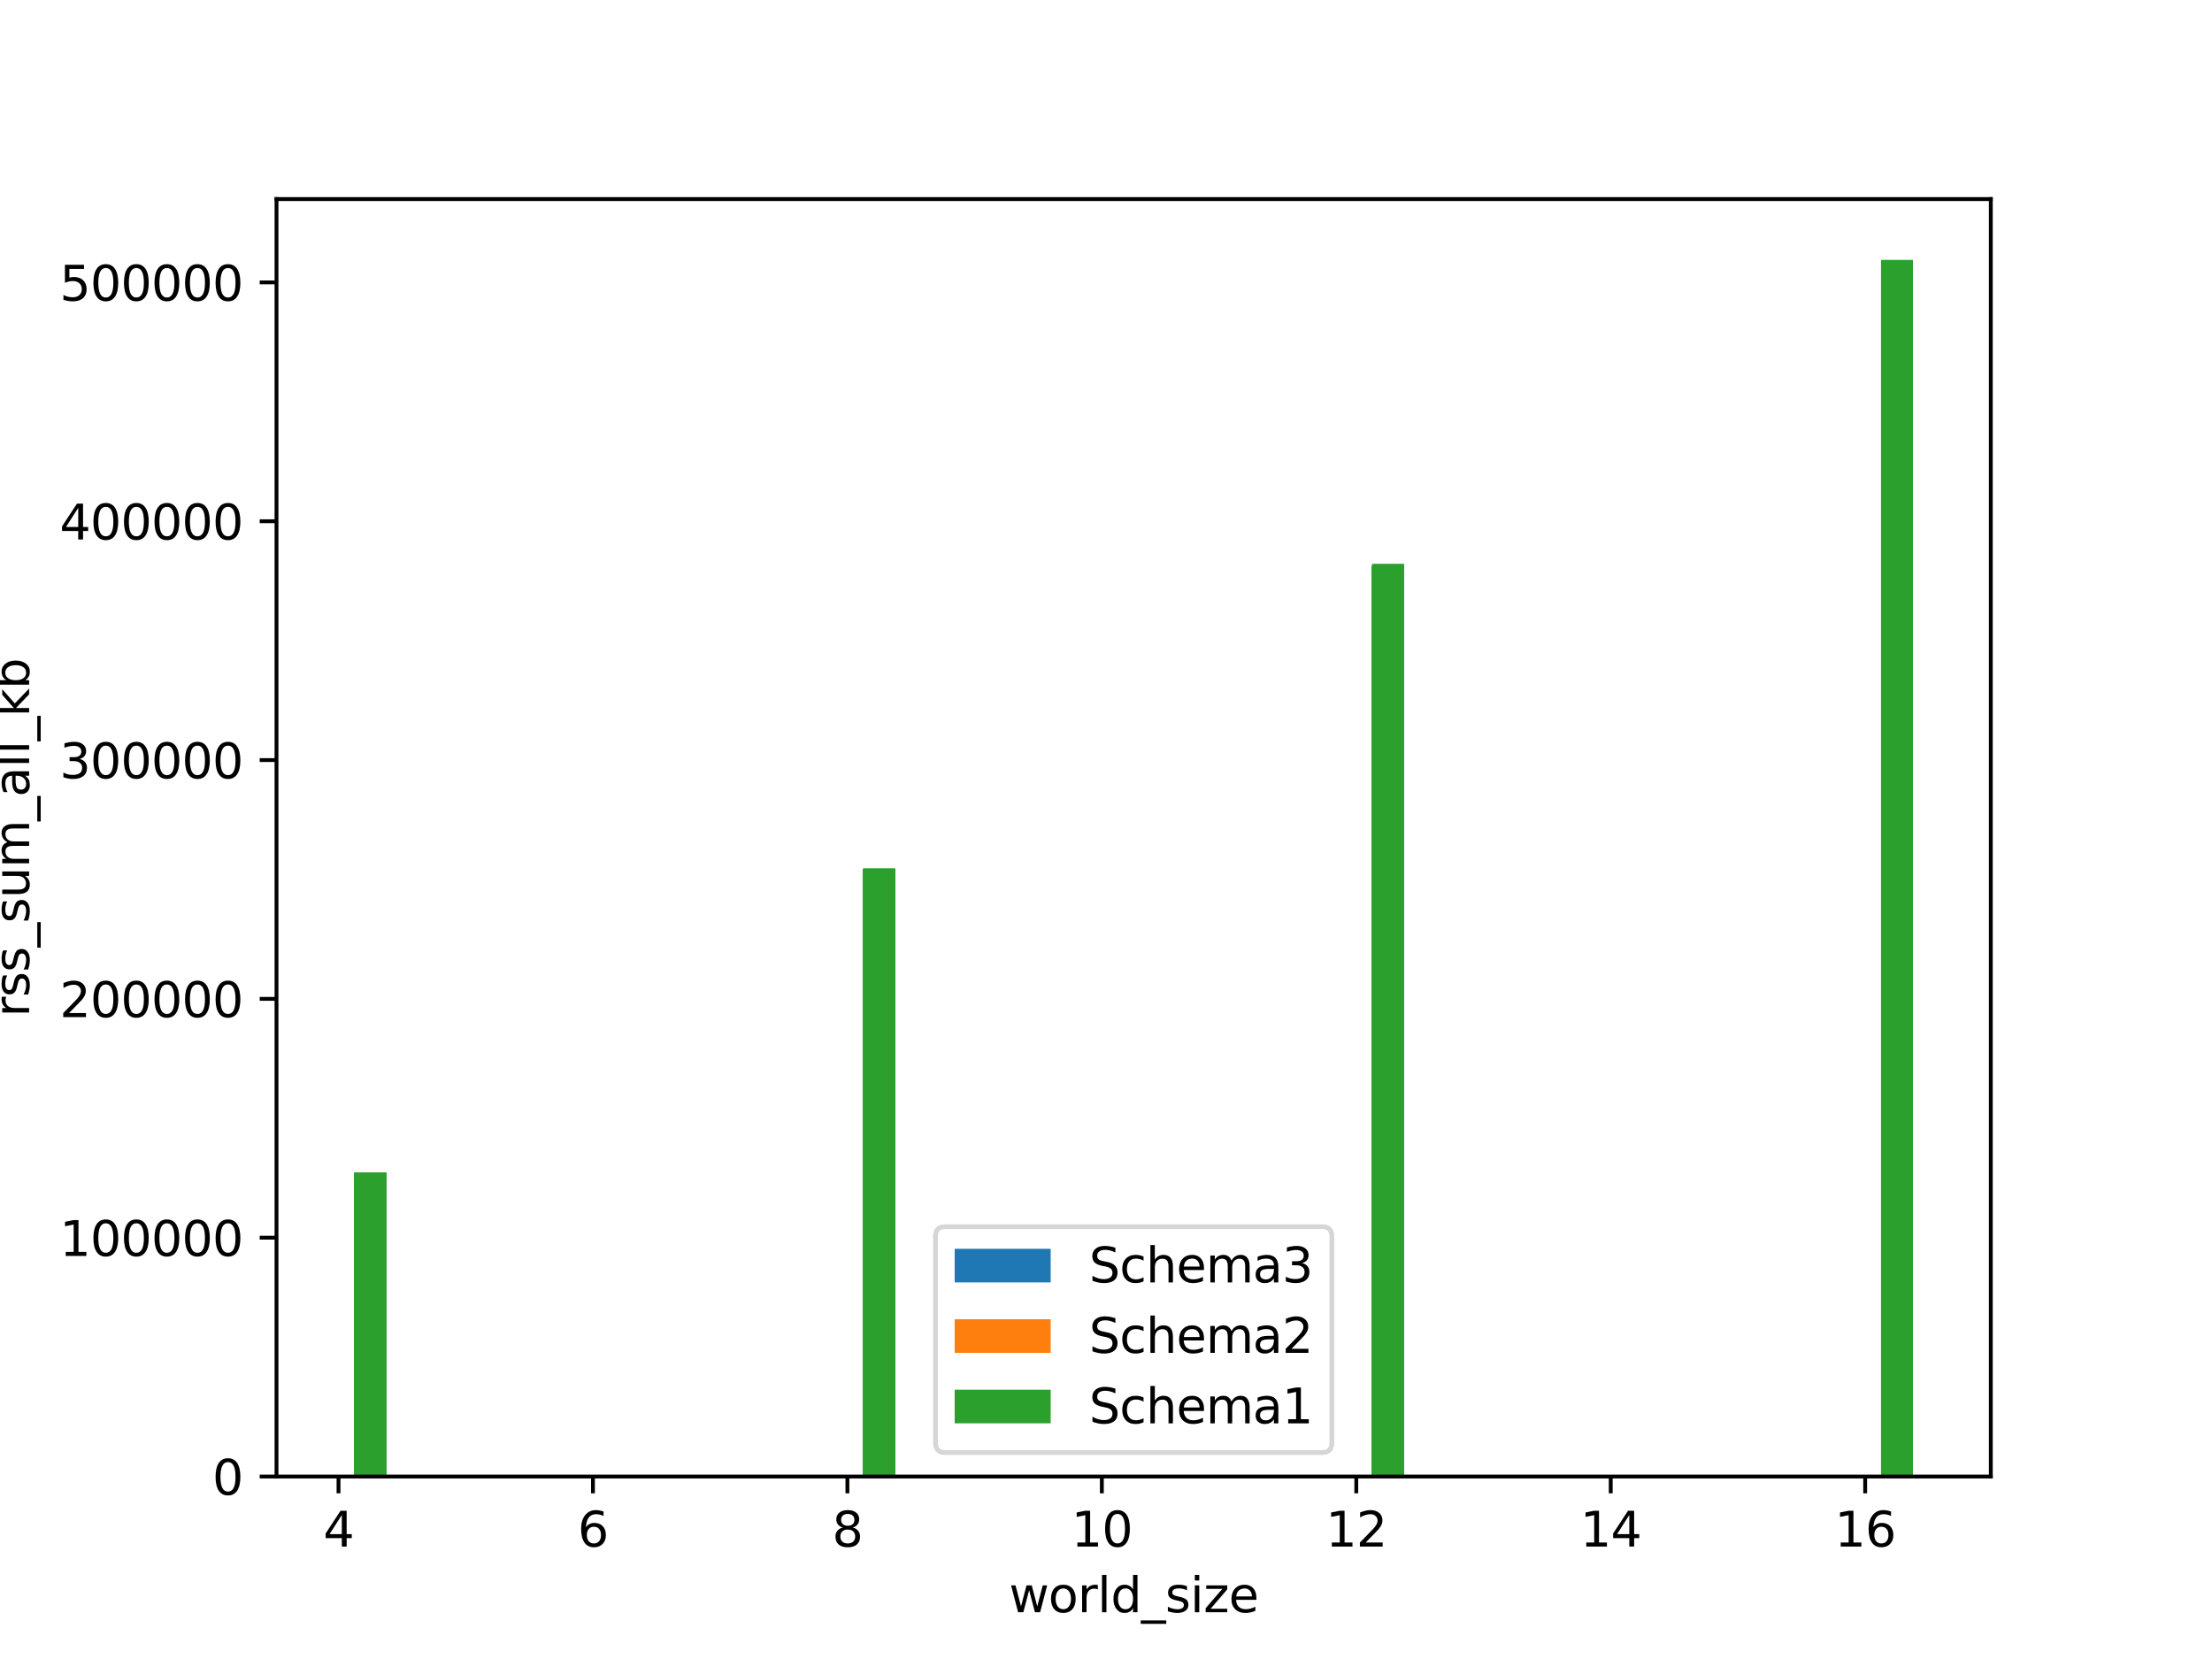 <?xml version="1.0" encoding="utf-8" standalone="no"?>
<!DOCTYPE svg PUBLIC "-//W3C//DTD SVG 1.1//EN"
  "http://www.w3.org/Graphics/SVG/1.1/DTD/svg11.dtd">
<svg height="345.6pt" version="1.1" viewBox="0 0 460.8 345.6" width="460.8pt" xmlns="http://www.w3.org/2000/svg" xmlns:xlink="http://www.w3.org/1999/xlink">
 <defs>
  <style type="text/css">*{stroke-linecap:butt;stroke-linejoin:round;}</style>
 </defs>
 <g id="figure_1">
  <g id="patch_1">
   <path d="M 0 345.6 
L 460.8 345.6 
L 460.8 0 
L 0 0 
z
" style="fill:#ffffff;"/>
  </g>
  <g id="axes_1">
   <g id="patch_2">
    <path d="M 57.6 307.584 
L 414.72 307.584 
L 414.72 41.472 
L 57.6 41.472 
z
" style="fill:#ffffff;"/>
   </g>
   <g id="patch_3">
    <path clip-path="url(#pa5e38b736a)" d="M 0 0 
z
" style="fill:#1f77b4;"/>
   </g>
   <g id="patch_4">
    <path clip-path="url(#pa5e38b736a)" d="M 0 0 
z
" style="fill:#1f77b4;"/>
   </g>
   <g id="patch_5">
    <path clip-path="url(#pa5e38b736a)" d="M 0 0 
z
" style="fill:#ff7f0e;"/>
   </g>
   <g id="patch_6">
    <path clip-path="url(#pa5e38b736a)" d="M 0 0 
z
" style="fill:#ff7f0e;"/>
   </g>
   <g id="patch_7">
    <path clip-path="url(#pa5e38b736a)" d="M 0 0 
z
" style="fill:#2ca02c;"/>
   </g>
   <g id="patch_8">
    <path clip-path="url(#pa5e38b736a)" d="M 0 0 
z
" style="fill:#2ca02c;"/>
   </g>
   <g id="patch_9">
    <path clip-path="url(#pa5e38b736a)" d="M 0 0 
z
" style="fill:#2ca02c;"/>
   </g>
   <g id="patch_10">
    <path clip-path="url(#pa5e38b736a)" d="M 0 0 
z
" style="fill:#2ca02c;"/>
   </g>
   <g id="patch_11">
    <path clip-path="url(#pa5e38b736a)" d="M 0 0 
z
" style="fill:#2ca02c;"/>
   </g>
   <g id="patch_12">
    <path clip-path="url(#pa5e38b736a)" d="M 0 0 
z
" style="fill:#2ca02c;"/>
   </g>
   <g id="patch_13">
    <path clip-path="url(#pa5e38b736a)" d="M 0 0 
z
" style="fill:#2ca02c;"/>
   </g>
   <g id="patch_14">
    <path clip-path="url(#pa5e38b736a)" d="M 0 0 
z
" style="fill:#2ca02c;"/>
   </g>
   <g id="patch_15">
    <path clip-path="url(#pa5e38b736a)" d="M 0 0 
z
" style="fill:#2ca02c;"/>
   </g>
   <g id="patch_16">
    <path clip-path="url(#pa5e38b736a)" d="M 0 0 
z
" style="fill:#2ca02c;"/>
   </g>
   <g id="patch_17">
    <path clip-path="url(#pa5e38b736a)" d="M 0 0 
z
" style="fill:#2ca02c;"/>
   </g>
   <g id="patch_18">
    <path clip-path="url(#pa5e38b736a)" d="M 0 0 
z
" style="fill:#2ca02c;"/>
   </g>
   <g id="patch_19">
    <path clip-path="url(#pa5e38b736a)" d="M 391.862 307.584 
L 398.487 307.584 
L 398.487 54.214 
L 391.862 54.214 
z
" style="fill:#2ca02c;"/>
   </g>
   <g id="patch_20">
    <path clip-path="url(#pa5e38b736a)" d="M 391.862 307.584 
L 398.487 307.584 
L 398.487 54.144 
L 391.862 54.144 
z
" style="fill:#2ca02c;"/>
   </g>
   <g id="patch_21">
    <path clip-path="url(#pa5e38b736a)" d="M 391.862 307.584 
L 398.487 307.584 
L 398.487 54.689 
L 391.862 54.689 
z
" style="fill:#2ca02c;"/>
   </g>
   <g id="patch_22">
    <path clip-path="url(#pa5e38b736a)" d="M 391.862 307.584 
L 398.487 307.584 
L 398.487 54.421 
L 391.862 54.421 
z
" style="fill:#2ca02c;"/>
   </g>
   <g id="patch_23">
    <path clip-path="url(#pa5e38b736a)" d="M 391.862 307.584 
L 398.487 307.584 
L 398.487 54.709 
L 391.862 54.709 
z
" style="fill:#2ca02c;"/>
   </g>
   <g id="patch_24">
    <path clip-path="url(#pa5e38b736a)" d="M 391.862 307.584 
L 398.487 307.584 
L 398.487 54.291 
L 391.862 54.291 
z
" style="fill:#2ca02c;"/>
   </g>
   <g id="patch_25">
    <path clip-path="url(#pa5e38b736a)" d="M 179.842 307.584 
L 186.468 307.584 
L 186.468 181.009 
L 179.842 181.009 
z
" style="fill:#2ca02c;"/>
   </g>
   <g id="patch_26">
    <path clip-path="url(#pa5e38b736a)" d="M 179.842 307.584 
L 186.468 307.584 
L 186.468 180.975 
L 179.842 180.975 
z
" style="fill:#2ca02c;"/>
   </g>
   <g id="patch_27">
    <path clip-path="url(#pa5e38b736a)" d="M 179.842 307.584 
L 186.468 307.584 
L 186.468 181.222 
L 179.842 181.222 
z
" style="fill:#2ca02c;"/>
   </g>
   <g id="patch_28">
    <path clip-path="url(#pa5e38b736a)" d="M 179.842 307.584 
L 186.468 307.584 
L 186.468 181.32 
L 179.842 181.32 
z
" style="fill:#2ca02c;"/>
   </g>
   <g id="patch_29">
    <path clip-path="url(#pa5e38b736a)" d="M 179.842 307.584 
L 186.468 307.584 
L 186.468 181.069 
L 179.842 181.069 
z
" style="fill:#2ca02c;"/>
   </g>
   <g id="patch_30">
    <path clip-path="url(#pa5e38b736a)" d="M 179.842 307.584 
L 186.468 307.584 
L 186.468 181.139 
L 179.842 181.139 
z
" style="fill:#2ca02c;"/>
   </g>
   <g id="patch_31">
    <path clip-path="url(#pa5e38b736a)" d="M 179.842 307.584 
L 186.468 307.584 
L 186.468 181.2 
L 179.842 181.2 
z
" style="fill:#2ca02c;"/>
   </g>
   <g id="patch_32">
    <path clip-path="url(#pa5e38b736a)" d="M 179.842 307.584 
L 186.468 307.584 
L 186.468 181.033 
L 179.842 181.033 
z
" style="fill:#2ca02c;"/>
   </g>
   <g id="patch_33">
    <path clip-path="url(#pa5e38b736a)" d="M 179.842 307.584 
L 186.468 307.584 
L 186.468 181.051 
L 179.842 181.051 
z
" style="fill:#2ca02c;"/>
   </g>
   <g id="patch_34">
    <path clip-path="url(#pa5e38b736a)" d="M 179.842 307.584 
L 186.468 307.584 
L 186.468 181.037 
L 179.842 181.037 
z
" style="fill:#2ca02c;"/>
   </g>
   <g id="patch_35">
    <path clip-path="url(#pa5e38b736a)" d="M 179.842 307.584 
L 186.468 307.584 
L 186.468 180.882 
L 179.842 180.882 
z
" style="fill:#2ca02c;"/>
   </g>
   <g id="patch_36">
    <path clip-path="url(#pa5e38b736a)" d="M 179.842 307.584 
L 186.468 307.584 
L 186.468 181.045 
L 179.842 181.045 
z
" style="fill:#2ca02c;"/>
   </g>
   <g id="patch_37">
    <path clip-path="url(#pa5e38b736a)" d="M 179.842 307.584 
L 186.468 307.584 
L 186.468 181.049 
L 179.842 181.049 
z
" style="fill:#2ca02c;"/>
   </g>
   <g id="patch_38">
    <path clip-path="url(#pa5e38b736a)" d="M 179.842 307.584 
L 186.468 307.584 
L 186.468 181.258 
L 179.842 181.258 
z
" style="fill:#2ca02c;"/>
   </g>
   <g id="patch_39">
    <path clip-path="url(#pa5e38b736a)" d="M 179.842 307.584 
L 186.468 307.584 
L 186.468 181.101 
L 179.842 181.101 
z
" style="fill:#2ca02c;"/>
   </g>
   <g id="patch_40">
    <path clip-path="url(#pa5e38b736a)" d="M 179.842 307.584 
L 186.468 307.584 
L 186.468 181.109 
L 179.842 181.109 
z
" style="fill:#2ca02c;"/>
   </g>
   <g id="patch_41">
    <path clip-path="url(#pa5e38b736a)" d="M 179.842 307.584 
L 186.468 307.584 
L 186.468 181.123 
L 179.842 181.123 
z
" style="fill:#2ca02c;"/>
   </g>
   <g id="patch_42">
    <path clip-path="url(#pa5e38b736a)" d="M 179.842 307.584 
L 186.468 307.584 
L 186.468 181.149 
L 179.842 181.149 
z
" style="fill:#2ca02c;"/>
   </g>
   <g id="patch_43">
    <path clip-path="url(#pa5e38b736a)" d="M 179.842 307.584 
L 186.468 307.584 
L 186.468 181.089 
L 179.842 181.089 
z
" style="fill:#2ca02c;"/>
   </g>
   <g id="patch_44">
    <path clip-path="url(#pa5e38b736a)" d="M 179.842 307.584 
L 186.468 307.584 
L 186.468 181.049 
L 179.842 181.049 
z
" style="fill:#2ca02c;"/>
   </g>
   <g id="patch_45">
    <path clip-path="url(#pa5e38b736a)" d="M 285.852 307.584 
L 292.478 307.584 
L 292.478 117.872 
L 285.852 117.872 
z
" style="fill:#2ca02c;"/>
   </g>
   <g id="patch_46">
    <path clip-path="url(#pa5e38b736a)" d="M 285.852 307.584 
L 292.478 307.584 
L 292.478 117.484 
L 285.852 117.484 
z
" style="fill:#2ca02c;"/>
   </g>
   <g id="patch_47">
    <path clip-path="url(#pa5e38b736a)" d="M 285.852 307.584 
L 292.478 307.584 
L 292.478 117.836 
L 285.852 117.836 
z
" style="fill:#2ca02c;"/>
   </g>
   <g id="patch_48">
    <path clip-path="url(#pa5e38b736a)" d="M 285.852 307.584 
L 292.478 307.584 
L 292.478 118.019 
L 285.852 118.019 
z
" style="fill:#2ca02c;"/>
   </g>
   <g id="patch_49">
    <path clip-path="url(#pa5e38b736a)" d="M 285.852 307.584 
L 292.478 307.584 
L 292.478 117.992 
L 285.852 117.992 
z
" style="fill:#2ca02c;"/>
   </g>
   <g id="patch_50">
    <path clip-path="url(#pa5e38b736a)" d="M 285.852 307.584 
L 292.478 307.584 
L 292.478 117.832 
L 285.852 117.832 
z
" style="fill:#2ca02c;"/>
   </g>
   <g id="patch_51">
    <path clip-path="url(#pa5e38b736a)" d="M 285.852 307.584 
L 292.478 307.584 
L 292.478 117.934 
L 285.852 117.934 
z
" style="fill:#2ca02c;"/>
   </g>
   <g id="patch_52">
    <path clip-path="url(#pa5e38b736a)" d="M 285.852 307.584 
L 292.478 307.584 
L 292.478 117.824 
L 285.852 117.824 
z
" style="fill:#2ca02c;"/>
   </g>
   <g id="patch_53">
    <path clip-path="url(#pa5e38b736a)" d="M 285.852 307.584 
L 292.478 307.584 
L 292.478 117.787 
L 285.852 117.787 
z
" style="fill:#2ca02c;"/>
   </g>
   <g id="patch_54">
    <path clip-path="url(#pa5e38b736a)" d="M 285.852 307.584 
L 292.478 307.584 
L 292.478 117.974 
L 285.852 117.974 
z
" style="fill:#2ca02c;"/>
   </g>
   <g id="patch_55">
    <path clip-path="url(#pa5e38b736a)" d="M 285.852 307.584 
L 292.478 307.584 
L 292.478 117.888 
L 285.852 117.888 
z
" style="fill:#2ca02c;"/>
   </g>
   <g id="patch_56">
    <path clip-path="url(#pa5e38b736a)" d="M 285.852 307.584 
L 292.478 307.584 
L 292.478 117.846 
L 285.852 117.846 
z
" style="fill:#2ca02c;"/>
   </g>
   <g id="patch_57">
    <path clip-path="url(#pa5e38b736a)" d="M 285.852 307.584 
L 292.478 307.584 
L 292.478 118.189 
L 285.852 118.189 
z
" style="fill:#2ca02c;"/>
   </g>
   <g id="patch_58">
    <path clip-path="url(#pa5e38b736a)" d="M 285.852 307.584 
L 292.478 307.584 
L 292.478 117.934 
L 285.852 117.934 
z
" style="fill:#2ca02c;"/>
   </g>
   <g id="patch_59">
    <path clip-path="url(#pa5e38b736a)" d="M 285.852 307.584 
L 292.478 307.584 
L 292.478 118.089 
L 285.852 118.089 
z
" style="fill:#2ca02c;"/>
   </g>
   <g id="patch_60">
    <path clip-path="url(#pa5e38b736a)" d="M 285.852 307.584 
L 292.478 307.584 
L 292.478 118.039 
L 285.852 118.039 
z
" style="fill:#2ca02c;"/>
   </g>
   <g id="patch_61">
    <path clip-path="url(#pa5e38b736a)" d="M 285.852 307.584 
L 292.478 307.584 
L 292.478 118.043 
L 285.852 118.043 
z
" style="fill:#2ca02c;"/>
   </g>
   <g id="patch_62">
    <path clip-path="url(#pa5e38b736a)" d="M 285.852 307.584 
L 292.478 307.584 
L 292.478 118.334 
L 285.852 118.334 
z
" style="fill:#2ca02c;"/>
   </g>
   <g id="patch_63">
    <path clip-path="url(#pa5e38b736a)" d="M 285.852 307.584 
L 292.478 307.584 
L 292.478 117.5 
L 285.852 117.5 
z
" style="fill:#2ca02c;"/>
   </g>
   <g id="patch_64">
    <path clip-path="url(#pa5e38b736a)" d="M 285.852 307.584 
L 292.478 307.584 
L 292.478 117.886 
L 285.852 117.886 
z
" style="fill:#2ca02c;"/>
   </g>
   <g id="patch_65">
    <path clip-path="url(#pa5e38b736a)" d="M 73.833 307.584 
L 80.458 307.584 
L 80.458 244.425 
L 73.833 244.425 
z
" style="fill:#2ca02c;"/>
   </g>
   <g id="patch_66">
    <path clip-path="url(#pa5e38b736a)" d="M 73.833 307.584 
L 80.458 307.584 
L 80.458 244.292 
L 73.833 244.292 
z
" style="fill:#2ca02c;"/>
   </g>
   <g id="patch_67">
    <path clip-path="url(#pa5e38b736a)" d="M 73.833 307.584 
L 80.458 307.584 
L 80.458 244.325 
L 73.833 244.325 
z
" style="fill:#2ca02c;"/>
   </g>
   <g id="patch_68">
    <path clip-path="url(#pa5e38b736a)" d="M 73.833 307.584 
L 80.458 307.584 
L 80.458 244.226 
L 73.833 244.226 
z
" style="fill:#2ca02c;"/>
   </g>
   <g id="patch_69">
    <path clip-path="url(#pa5e38b736a)" d="M 73.833 307.584 
L 80.458 307.584 
L 80.458 244.25 
L 73.833 244.25 
z
" style="fill:#2ca02c;"/>
   </g>
   <g id="patch_70">
    <path clip-path="url(#pa5e38b736a)" d="M 73.833 307.584 
L 80.458 307.584 
L 80.458 244.574 
L 73.833 244.574 
z
" style="fill:#2ca02c;"/>
   </g>
   <g id="patch_71">
    <path clip-path="url(#pa5e38b736a)" d="M 73.833 307.584 
L 80.458 307.584 
L 80.458 244.497 
L 73.833 244.497 
z
" style="fill:#2ca02c;"/>
   </g>
   <g id="patch_72">
    <path clip-path="url(#pa5e38b736a)" d="M 73.833 307.584 
L 80.458 307.584 
L 80.458 244.475 
L 73.833 244.475 
z
" style="fill:#2ca02c;"/>
   </g>
   <g id="patch_73">
    <path clip-path="url(#pa5e38b736a)" d="M 73.833 307.584 
L 80.458 307.584 
L 80.458 244.526 
L 73.833 244.526 
z
" style="fill:#2ca02c;"/>
   </g>
   <g id="patch_74">
    <path clip-path="url(#pa5e38b736a)" d="M 73.833 307.584 
L 80.458 307.584 
L 80.458 244.218 
L 73.833 244.218 
z
" style="fill:#2ca02c;"/>
   </g>
   <g id="patch_75">
    <path clip-path="url(#pa5e38b736a)" d="M 73.833 307.584 
L 80.458 307.584 
L 80.458 244.234 
L 73.833 244.234 
z
" style="fill:#2ca02c;"/>
   </g>
   <g id="patch_76">
    <path clip-path="url(#pa5e38b736a)" d="M 73.833 307.584 
L 80.458 307.584 
L 80.458 244.306 
L 73.833 244.306 
z
" style="fill:#2ca02c;"/>
   </g>
   <g id="patch_77">
    <path clip-path="url(#pa5e38b736a)" d="M 73.833 307.584 
L 80.458 307.584 
L 80.458 244.322 
L 73.833 244.322 
z
" style="fill:#2ca02c;"/>
   </g>
   <g id="patch_78">
    <path clip-path="url(#pa5e38b736a)" d="M 73.833 307.584 
L 80.458 307.584 
L 80.458 244.32 
L 73.833 244.32 
z
" style="fill:#2ca02c;"/>
   </g>
   <g id="patch_79">
    <path clip-path="url(#pa5e38b736a)" d="M 73.833 307.584 
L 80.458 307.584 
L 80.458 244.513 
L 73.833 244.513 
z
" style="fill:#2ca02c;"/>
   </g>
   <g id="patch_80">
    <path clip-path="url(#pa5e38b736a)" d="M 73.833 307.584 
L 80.458 307.584 
L 80.458 244.28 
L 73.833 244.28 
z
" style="fill:#2ca02c;"/>
   </g>
   <g id="patch_81">
    <path clip-path="url(#pa5e38b736a)" d="M 73.833 307.584 
L 80.458 307.584 
L 80.458 244.329 
L 73.833 244.329 
z
" style="fill:#2ca02c;"/>
   </g>
   <g id="patch_82">
    <path clip-path="url(#pa5e38b736a)" d="M 73.833 307.584 
L 80.458 307.584 
L 80.458 244.417 
L 73.833 244.417 
z
" style="fill:#2ca02c;"/>
   </g>
   <g id="patch_83">
    <path clip-path="url(#pa5e38b736a)" d="M 73.833 307.584 
L 80.458 307.584 
L 80.458 244.389 
L 73.833 244.389 
z
" style="fill:#2ca02c;"/>
   </g>
   <g id="patch_84">
    <path clip-path="url(#pa5e38b736a)" d="M 73.833 307.584 
L 80.458 307.584 
L 80.458 244.292 
L 73.833 244.292 
z
" style="fill:#2ca02c;"/>
   </g>
   <g id="patch_85">
    <path clip-path="url(#pa5e38b736a)" d="M 0 0 
z
" style="fill:#2ca02c;"/>
   </g>
   <g id="patch_86">
    <path clip-path="url(#pa5e38b736a)" d="M 0 0 
z
" style="fill:#2ca02c;"/>
   </g>
   <g id="patch_87">
    <path clip-path="url(#pa5e38b736a)" d="M 0 0 
z
" style="fill:#2ca02c;"/>
   </g>
   <g id="patch_88">
    <path clip-path="url(#pa5e38b736a)" d="M 0 0 
z
" style="fill:#2ca02c;"/>
   </g>
   <g id="patch_89">
    <path clip-path="url(#pa5e38b736a)" d="M 0 0 
z
" style="fill:#2ca02c;"/>
   </g>
   <g id="patch_90">
    <path clip-path="url(#pa5e38b736a)" d="M 0 0 
z
" style="fill:#2ca02c;"/>
   </g>
   <g id="patch_91">
    <path clip-path="url(#pa5e38b736a)" d="M 0 0 
z
" style="fill:#2ca02c;"/>
   </g>
   <g id="patch_92">
    <path clip-path="url(#pa5e38b736a)" d="M 0 0 
z
" style="fill:#2ca02c;"/>
   </g>
   <g id="patch_93">
    <path clip-path="url(#pa5e38b736a)" d="M 0 0 
z
" style="fill:#2ca02c;"/>
   </g>
   <g id="patch_94">
    <path clip-path="url(#pa5e38b736a)" d="M 0 0 
z
" style="fill:#2ca02c;"/>
   </g>
   <g id="patch_95">
    <path clip-path="url(#pa5e38b736a)" d="M 0 0 
z
" style="fill:#2ca02c;"/>
   </g>
   <g id="patch_96">
    <path clip-path="url(#pa5e38b736a)" d="M 391.862 307.584 
L 398.487 307.584 
L 398.487 55.533 
L 391.862 55.533 
z
" style="fill:#2ca02c;"/>
   </g>
   <g id="patch_97">
    <path clip-path="url(#pa5e38b736a)" d="M 391.862 307.584 
L 398.487 307.584 
L 398.487 55.105 
L 391.862 55.105 
z
" style="fill:#2ca02c;"/>
   </g>
   <g id="patch_98">
    <path clip-path="url(#pa5e38b736a)" d="M 391.862 307.584 
L 398.487 307.584 
L 398.487 54.381 
L 391.862 54.381 
z
" style="fill:#2ca02c;"/>
   </g>
   <g id="patch_99">
    <path clip-path="url(#pa5e38b736a)" d="M 391.862 307.584 
L 398.487 307.584 
L 398.487 54.476 
L 391.862 54.476 
z
" style="fill:#2ca02c;"/>
   </g>
   <g id="matplotlib.axis_1">
    <g id="xtick_1">
     <g id="line2d_1">
      <defs>
       <path d="M 0 0 
L 0 3.5 
" id="mbe7dd59927" style="stroke:#000000;stroke-width:0.8;"/>
      </defs>
      <g>
       <use style="stroke:#000000;stroke-width:0.8;" x="70.52" xlink:href="#mbe7dd59927" y="307.584"/>
      </g>
     </g>
     <g id="text_1">
      <!-- 4 -->
      <g transform="translate(67.339 322.182)scale(0.1 -0.1)">
       <defs>
        <path d="M 2419 4116 
L 825 1625 
L 2419 1625 
L 2419 4116 
z
M 2253 4666 
L 3047 4666 
L 3047 1625 
L 3713 1625 
L 3713 1100 
L 3047 1100 
L 3047 0 
L 2419 0 
L 2419 1100 
L 313 1100 
L 313 1709 
L 2253 4666 
z
" id="DejaVuSans-34" transform="scale(0.016)"/>
       </defs>
       <use xlink:href="#DejaVuSans-34"/>
      </g>
     </g>
    </g>
    <g id="xtick_2">
     <g id="line2d_2">
      <g>
       <use style="stroke:#000000;stroke-width:0.8;" x="123.525" xlink:href="#mbe7dd59927" y="307.584"/>
      </g>
     </g>
     <g id="text_2">
      <!-- 6 -->
      <g transform="translate(120.344 322.182)scale(0.1 -0.1)">
       <defs>
        <path d="M 2113 2584 
Q 1688 2584 1439 2293 
Q 1191 2003 1191 1497 
Q 1191 994 1439 701 
Q 1688 409 2113 409 
Q 2538 409 2786 701 
Q 3034 994 3034 1497 
Q 3034 2003 2786 2293 
Q 2538 2584 2113 2584 
z
M 3366 4563 
L 3366 3988 
Q 3128 4100 2886 4159 
Q 2644 4219 2406 4219 
Q 1781 4219 1451 3797 
Q 1122 3375 1075 2522 
Q 1259 2794 1537 2939 
Q 1816 3084 2150 3084 
Q 2853 3084 3261 2657 
Q 3669 2231 3669 1497 
Q 3669 778 3244 343 
Q 2819 -91 2113 -91 
Q 1303 -91 875 529 
Q 447 1150 447 2328 
Q 447 3434 972 4092 
Q 1497 4750 2381 4750 
Q 2619 4750 2861 4703 
Q 3103 4656 3366 4563 
z
" id="DejaVuSans-36" transform="scale(0.016)"/>
       </defs>
       <use xlink:href="#DejaVuSans-36"/>
      </g>
     </g>
    </g>
    <g id="xtick_3">
     <g id="line2d_3">
      <g>
       <use style="stroke:#000000;stroke-width:0.8;" x="176.53" xlink:href="#mbe7dd59927" y="307.584"/>
      </g>
     </g>
     <g id="text_3">
      <!-- 8 -->
      <g transform="translate(173.348 322.182)scale(0.1 -0.1)">
       <defs>
        <path d="M 2034 2216 
Q 1584 2216 1326 1975 
Q 1069 1734 1069 1313 
Q 1069 891 1326 650 
Q 1584 409 2034 409 
Q 2484 409 2743 651 
Q 3003 894 3003 1313 
Q 3003 1734 2745 1975 
Q 2488 2216 2034 2216 
z
M 1403 2484 
Q 997 2584 770 2862 
Q 544 3141 544 3541 
Q 544 4100 942 4425 
Q 1341 4750 2034 4750 
Q 2731 4750 3128 4425 
Q 3525 4100 3525 3541 
Q 3525 3141 3298 2862 
Q 3072 2584 2669 2484 
Q 3125 2378 3379 2068 
Q 3634 1759 3634 1313 
Q 3634 634 3220 271 
Q 2806 -91 2034 -91 
Q 1263 -91 848 271 
Q 434 634 434 1313 
Q 434 1759 690 2068 
Q 947 2378 1403 2484 
z
M 1172 3481 
Q 1172 3119 1398 2916 
Q 1625 2713 2034 2713 
Q 2441 2713 2670 2916 
Q 2900 3119 2900 3481 
Q 2900 3844 2670 4047 
Q 2441 4250 2034 4250 
Q 1625 4250 1398 4047 
Q 1172 3844 1172 3481 
z
" id="DejaVuSans-38" transform="scale(0.016)"/>
       </defs>
       <use xlink:href="#DejaVuSans-38"/>
      </g>
     </g>
    </g>
    <g id="xtick_4">
     <g id="line2d_4">
      <g>
       <use style="stroke:#000000;stroke-width:0.8;" x="229.534" xlink:href="#mbe7dd59927" y="307.584"/>
      </g>
     </g>
     <g id="text_4">
      <!-- 10 -->
      <g transform="translate(223.172 322.182)scale(0.1 -0.1)">
       <defs>
        <path d="M 794 531 
L 1825 531 
L 1825 4091 
L 703 3866 
L 703 4441 
L 1819 4666 
L 2450 4666 
L 2450 531 
L 3481 531 
L 3481 0 
L 794 0 
L 794 531 
z
" id="DejaVuSans-31" transform="scale(0.016)"/>
        <path d="M 2034 4250 
Q 1547 4250 1301 3770 
Q 1056 3291 1056 2328 
Q 1056 1369 1301 889 
Q 1547 409 2034 409 
Q 2525 409 2770 889 
Q 3016 1369 3016 2328 
Q 3016 3291 2770 3770 
Q 2525 4250 2034 4250 
z
M 2034 4750 
Q 2819 4750 3233 4129 
Q 3647 3509 3647 2328 
Q 3647 1150 3233 529 
Q 2819 -91 2034 -91 
Q 1250 -91 836 529 
Q 422 1150 422 2328 
Q 422 3509 836 4129 
Q 1250 4750 2034 4750 
z
" id="DejaVuSans-30" transform="scale(0.016)"/>
       </defs>
       <use xlink:href="#DejaVuSans-31"/>
       <use x="63.623" xlink:href="#DejaVuSans-30"/>
      </g>
     </g>
    </g>
    <g id="xtick_5">
     <g id="line2d_5">
      <g>
       <use style="stroke:#000000;stroke-width:0.8;" x="282.539" xlink:href="#mbe7dd59927" y="307.584"/>
      </g>
     </g>
     <g id="text_5">
      <!-- 12 -->
      <g transform="translate(276.177 322.182)scale(0.1 -0.1)">
       <defs>
        <path d="M 1228 531 
L 3431 531 
L 3431 0 
L 469 0 
L 469 531 
Q 828 903 1448 1529 
Q 2069 2156 2228 2338 
Q 2531 2678 2651 2914 
Q 2772 3150 2772 3378 
Q 2772 3750 2511 3984 
Q 2250 4219 1831 4219 
Q 1534 4219 1204 4116 
Q 875 4013 500 3803 
L 500 4441 
Q 881 4594 1212 4672 
Q 1544 4750 1819 4750 
Q 2544 4750 2975 4387 
Q 3406 4025 3406 3419 
Q 3406 3131 3298 2873 
Q 3191 2616 2906 2266 
Q 2828 2175 2409 1742 
Q 1991 1309 1228 531 
z
" id="DejaVuSans-32" transform="scale(0.016)"/>
       </defs>
       <use xlink:href="#DejaVuSans-31"/>
       <use x="63.623" xlink:href="#DejaVuSans-32"/>
      </g>
     </g>
    </g>
    <g id="xtick_6">
     <g id="line2d_6">
      <g>
       <use style="stroke:#000000;stroke-width:0.8;" x="335.544" xlink:href="#mbe7dd59927" y="307.584"/>
      </g>
     </g>
     <g id="text_6">
      <!-- 14 -->
      <g transform="translate(329.182 322.182)scale(0.1 -0.1)">
       <use xlink:href="#DejaVuSans-31"/>
       <use x="63.623" xlink:href="#DejaVuSans-34"/>
      </g>
     </g>
    </g>
    <g id="xtick_7">
     <g id="line2d_7">
      <g>
       <use style="stroke:#000000;stroke-width:0.8;" x="388.549" xlink:href="#mbe7dd59927" y="307.584"/>
      </g>
     </g>
     <g id="text_7">
      <!-- 16 -->
      <g transform="translate(382.186 322.182)scale(0.1 -0.1)">
       <use xlink:href="#DejaVuSans-31"/>
       <use x="63.623" xlink:href="#DejaVuSans-36"/>
      </g>
     </g>
    </g>
    <g id="text_8">
     <!-- world_size -->
     <g transform="translate(210.198 335.861)scale(0.1 -0.1)">
      <defs>
       <path d="M 269 3500 
L 844 3500 
L 1563 769 
L 2278 3500 
L 2956 3500 
L 3675 769 
L 4391 3500 
L 4966 3500 
L 4050 0 
L 3372 0 
L 2619 2869 
L 1863 0 
L 1184 0 
L 269 3500 
z
" id="DejaVuSans-77" transform="scale(0.016)"/>
       <path d="M 1959 3097 
Q 1497 3097 1228 2736 
Q 959 2375 959 1747 
Q 959 1119 1226 758 
Q 1494 397 1959 397 
Q 2419 397 2687 759 
Q 2956 1122 2956 1747 
Q 2956 2369 2687 2733 
Q 2419 3097 1959 3097 
z
M 1959 3584 
Q 2709 3584 3137 3096 
Q 3566 2609 3566 1747 
Q 3566 888 3137 398 
Q 2709 -91 1959 -91 
Q 1206 -91 779 398 
Q 353 888 353 1747 
Q 353 2609 779 3096 
Q 1206 3584 1959 3584 
z
" id="DejaVuSans-6f" transform="scale(0.016)"/>
       <path d="M 2631 2963 
Q 2534 3019 2420 3045 
Q 2306 3072 2169 3072 
Q 1681 3072 1420 2755 
Q 1159 2438 1159 1844 
L 1159 0 
L 581 0 
L 581 3500 
L 1159 3500 
L 1159 2956 
Q 1341 3275 1631 3429 
Q 1922 3584 2338 3584 
Q 2397 3584 2469 3576 
Q 2541 3569 2628 3553 
L 2631 2963 
z
" id="DejaVuSans-72" transform="scale(0.016)"/>
       <path d="M 603 4863 
L 1178 4863 
L 1178 0 
L 603 0 
L 603 4863 
z
" id="DejaVuSans-6c" transform="scale(0.016)"/>
       <path d="M 2906 2969 
L 2906 4863 
L 3481 4863 
L 3481 0 
L 2906 0 
L 2906 525 
Q 2725 213 2448 61 
Q 2172 -91 1784 -91 
Q 1150 -91 751 415 
Q 353 922 353 1747 
Q 353 2572 751 3078 
Q 1150 3584 1784 3584 
Q 2172 3584 2448 3432 
Q 2725 3281 2906 2969 
z
M 947 1747 
Q 947 1113 1208 752 
Q 1469 391 1925 391 
Q 2381 391 2643 752 
Q 2906 1113 2906 1747 
Q 2906 2381 2643 2742 
Q 2381 3103 1925 3103 
Q 1469 3103 1208 2742 
Q 947 2381 947 1747 
z
" id="DejaVuSans-64" transform="scale(0.016)"/>
       <path d="M 3263 -1063 
L 3263 -1509 
L -63 -1509 
L -63 -1063 
L 3263 -1063 
z
" id="DejaVuSans-5f" transform="scale(0.016)"/>
       <path d="M 2834 3397 
L 2834 2853 
Q 2591 2978 2328 3040 
Q 2066 3103 1784 3103 
Q 1356 3103 1142 2972 
Q 928 2841 928 2578 
Q 928 2378 1081 2264 
Q 1234 2150 1697 2047 
L 1894 2003 
Q 2506 1872 2764 1633 
Q 3022 1394 3022 966 
Q 3022 478 2636 193 
Q 2250 -91 1575 -91 
Q 1294 -91 989 -36 
Q 684 19 347 128 
L 347 722 
Q 666 556 975 473 
Q 1284 391 1588 391 
Q 1994 391 2212 530 
Q 2431 669 2431 922 
Q 2431 1156 2273 1281 
Q 2116 1406 1581 1522 
L 1381 1569 
Q 847 1681 609 1914 
Q 372 2147 372 2553 
Q 372 3047 722 3315 
Q 1072 3584 1716 3584 
Q 2034 3584 2315 3537 
Q 2597 3491 2834 3397 
z
" id="DejaVuSans-73" transform="scale(0.016)"/>
       <path d="M 603 3500 
L 1178 3500 
L 1178 0 
L 603 0 
L 603 3500 
z
M 603 4863 
L 1178 4863 
L 1178 4134 
L 603 4134 
L 603 4863 
z
" id="DejaVuSans-69" transform="scale(0.016)"/>
       <path d="M 353 3500 
L 3084 3500 
L 3084 2975 
L 922 459 
L 3084 459 
L 3084 0 
L 275 0 
L 275 525 
L 2438 3041 
L 353 3041 
L 353 3500 
z
" id="DejaVuSans-7a" transform="scale(0.016)"/>
       <path d="M 3597 1894 
L 3597 1613 
L 953 1613 
Q 991 1019 1311 708 
Q 1631 397 2203 397 
Q 2534 397 2845 478 
Q 3156 559 3463 722 
L 3463 178 
Q 3153 47 2828 -22 
Q 2503 -91 2169 -91 
Q 1331 -91 842 396 
Q 353 884 353 1716 
Q 353 2575 817 3079 
Q 1281 3584 2069 3584 
Q 2775 3584 3186 3129 
Q 3597 2675 3597 1894 
z
M 3022 2063 
Q 3016 2534 2758 2815 
Q 2500 3097 2075 3097 
Q 1594 3097 1305 2825 
Q 1016 2553 972 2059 
L 3022 2063 
z
" id="DejaVuSans-65" transform="scale(0.016)"/>
      </defs>
      <use xlink:href="#DejaVuSans-77"/>
      <use x="81.787" xlink:href="#DejaVuSans-6f"/>
      <use x="142.969" xlink:href="#DejaVuSans-72"/>
      <use x="184.082" xlink:href="#DejaVuSans-6c"/>
      <use x="211.865" xlink:href="#DejaVuSans-64"/>
      <use x="275.342" xlink:href="#DejaVuSans-5f"/>
      <use x="325.342" xlink:href="#DejaVuSans-73"/>
      <use x="377.441" xlink:href="#DejaVuSans-69"/>
      <use x="405.225" xlink:href="#DejaVuSans-7a"/>
      <use x="457.715" xlink:href="#DejaVuSans-65"/>
     </g>
    </g>
   </g>
   <g id="matplotlib.axis_2">
    <g id="ytick_1">
     <g id="line2d_8">
      <defs>
       <path d="M 0 0 
L -3.5 0 
" id="mf656f24065" style="stroke:#000000;stroke-width:0.8;"/>
      </defs>
      <g>
       <use style="stroke:#000000;stroke-width:0.8;" x="57.6" xlink:href="#mf656f24065" y="307.584"/>
      </g>
     </g>
     <g id="text_9">
      <!-- 0 -->
      <g transform="translate(44.237 311.383)scale(0.1 -0.1)">
       <use xlink:href="#DejaVuSans-30"/>
      </g>
     </g>
    </g>
    <g id="ytick_2">
     <g id="line2d_9">
      <g>
       <use style="stroke:#000000;stroke-width:0.8;" x="57.6" xlink:href="#mf656f24065" y="257.834"/>
      </g>
     </g>
     <g id="text_10">
      <!-- 100000 -->
      <g transform="translate(12.425 261.633)scale(0.1 -0.1)">
       <use xlink:href="#DejaVuSans-31"/>
       <use x="63.623" xlink:href="#DejaVuSans-30"/>
       <use x="127.246" xlink:href="#DejaVuSans-30"/>
       <use x="190.869" xlink:href="#DejaVuSans-30"/>
       <use x="254.492" xlink:href="#DejaVuSans-30"/>
       <use x="318.115" xlink:href="#DejaVuSans-30"/>
      </g>
     </g>
    </g>
    <g id="ytick_3">
     <g id="line2d_10">
      <g>
       <use style="stroke:#000000;stroke-width:0.8;" x="57.6" xlink:href="#mf656f24065" y="208.083"/>
      </g>
     </g>
     <g id="text_11">
      <!-- 200000 -->
      <g transform="translate(12.425 211.883)scale(0.1 -0.1)">
       <use xlink:href="#DejaVuSans-32"/>
       <use x="63.623" xlink:href="#DejaVuSans-30"/>
       <use x="127.246" xlink:href="#DejaVuSans-30"/>
       <use x="190.869" xlink:href="#DejaVuSans-30"/>
       <use x="254.492" xlink:href="#DejaVuSans-30"/>
       <use x="318.115" xlink:href="#DejaVuSans-30"/>
      </g>
     </g>
    </g>
    <g id="ytick_4">
     <g id="line2d_11">
      <g>
       <use style="stroke:#000000;stroke-width:0.8;" x="57.6" xlink:href="#mf656f24065" y="158.333"/>
      </g>
     </g>
     <g id="text_12">
      <!-- 300000 -->
      <g transform="translate(12.425 162.132)scale(0.1 -0.1)">
       <defs>
        <path d="M 2597 2516 
Q 3050 2419 3304 2112 
Q 3559 1806 3559 1356 
Q 3559 666 3084 287 
Q 2609 -91 1734 -91 
Q 1441 -91 1130 -33 
Q 819 25 488 141 
L 488 750 
Q 750 597 1062 519 
Q 1375 441 1716 441 
Q 2309 441 2620 675 
Q 2931 909 2931 1356 
Q 2931 1769 2642 2001 
Q 2353 2234 1838 2234 
L 1294 2234 
L 1294 2753 
L 1863 2753 
Q 2328 2753 2575 2939 
Q 2822 3125 2822 3475 
Q 2822 3834 2567 4026 
Q 2313 4219 1838 4219 
Q 1578 4219 1281 4162 
Q 984 4106 628 3988 
L 628 4550 
Q 988 4650 1302 4700 
Q 1616 4750 1894 4750 
Q 2613 4750 3031 4423 
Q 3450 4097 3450 3541 
Q 3450 3153 3228 2886 
Q 3006 2619 2597 2516 
z
" id="DejaVuSans-33" transform="scale(0.016)"/>
       </defs>
       <use xlink:href="#DejaVuSans-33"/>
       <use x="63.623" xlink:href="#DejaVuSans-30"/>
       <use x="127.246" xlink:href="#DejaVuSans-30"/>
       <use x="190.869" xlink:href="#DejaVuSans-30"/>
       <use x="254.492" xlink:href="#DejaVuSans-30"/>
       <use x="318.115" xlink:href="#DejaVuSans-30"/>
      </g>
     </g>
    </g>
    <g id="ytick_5">
     <g id="line2d_12">
      <g>
       <use style="stroke:#000000;stroke-width:0.8;" x="57.6" xlink:href="#mf656f24065" y="108.583"/>
      </g>
     </g>
     <g id="text_13">
      <!-- 400000 -->
      <g transform="translate(12.425 112.382)scale(0.1 -0.1)">
       <use xlink:href="#DejaVuSans-34"/>
       <use x="63.623" xlink:href="#DejaVuSans-30"/>
       <use x="127.246" xlink:href="#DejaVuSans-30"/>
       <use x="190.869" xlink:href="#DejaVuSans-30"/>
       <use x="254.492" xlink:href="#DejaVuSans-30"/>
       <use x="318.115" xlink:href="#DejaVuSans-30"/>
      </g>
     </g>
    </g>
    <g id="ytick_6">
     <g id="line2d_13">
      <g>
       <use style="stroke:#000000;stroke-width:0.8;" x="57.6" xlink:href="#mf656f24065" y="58.832"/>
      </g>
     </g>
     <g id="text_14">
      <!-- 500000 -->
      <g transform="translate(12.425 62.632)scale(0.1 -0.1)">
       <defs>
        <path d="M 691 4666 
L 3169 4666 
L 3169 4134 
L 1269 4134 
L 1269 2991 
Q 1406 3038 1543 3061 
Q 1681 3084 1819 3084 
Q 2600 3084 3056 2656 
Q 3513 2228 3513 1497 
Q 3513 744 3044 326 
Q 2575 -91 1722 -91 
Q 1428 -91 1123 -41 
Q 819 9 494 109 
L 494 744 
Q 775 591 1075 516 
Q 1375 441 1709 441 
Q 2250 441 2565 725 
Q 2881 1009 2881 1497 
Q 2881 1984 2565 2268 
Q 2250 2553 1709 2553 
Q 1456 2553 1204 2497 
Q 953 2441 691 2322 
L 691 4666 
z
" id="DejaVuSans-35" transform="scale(0.016)"/>
       </defs>
       <use xlink:href="#DejaVuSans-35"/>
       <use x="63.623" xlink:href="#DejaVuSans-30"/>
       <use x="127.246" xlink:href="#DejaVuSans-30"/>
       <use x="190.869" xlink:href="#DejaVuSans-30"/>
       <use x="254.492" xlink:href="#DejaVuSans-30"/>
       <use x="318.115" xlink:href="#DejaVuSans-30"/>
      </g>
     </g>
    </g>
    <g id="text_15">
     <!-- rss_sum_all_kb -->
     <g transform="translate(6.067 211.848)rotate(-90)scale(0.1 -0.1)">
      <defs>
       <path d="M 544 1381 
L 544 3500 
L 1119 3500 
L 1119 1403 
Q 1119 906 1312 657 
Q 1506 409 1894 409 
Q 2359 409 2629 706 
Q 2900 1003 2900 1516 
L 2900 3500 
L 3475 3500 
L 3475 0 
L 2900 0 
L 2900 538 
Q 2691 219 2414 64 
Q 2138 -91 1772 -91 
Q 1169 -91 856 284 
Q 544 659 544 1381 
z
M 1991 3584 
L 1991 3584 
z
" id="DejaVuSans-75" transform="scale(0.016)"/>
       <path d="M 3328 2828 
Q 3544 3216 3844 3400 
Q 4144 3584 4550 3584 
Q 5097 3584 5394 3201 
Q 5691 2819 5691 2113 
L 5691 0 
L 5113 0 
L 5113 2094 
Q 5113 2597 4934 2840 
Q 4756 3084 4391 3084 
Q 3944 3084 3684 2787 
Q 3425 2491 3425 1978 
L 3425 0 
L 2847 0 
L 2847 2094 
Q 2847 2600 2669 2842 
Q 2491 3084 2119 3084 
Q 1678 3084 1418 2786 
Q 1159 2488 1159 1978 
L 1159 0 
L 581 0 
L 581 3500 
L 1159 3500 
L 1159 2956 
Q 1356 3278 1631 3431 
Q 1906 3584 2284 3584 
Q 2666 3584 2933 3390 
Q 3200 3197 3328 2828 
z
" id="DejaVuSans-6d" transform="scale(0.016)"/>
       <path d="M 2194 1759 
Q 1497 1759 1228 1600 
Q 959 1441 959 1056 
Q 959 750 1161 570 
Q 1363 391 1709 391 
Q 2188 391 2477 730 
Q 2766 1069 2766 1631 
L 2766 1759 
L 2194 1759 
z
M 3341 1997 
L 3341 0 
L 2766 0 
L 2766 531 
Q 2569 213 2275 61 
Q 1981 -91 1556 -91 
Q 1019 -91 701 211 
Q 384 513 384 1019 
Q 384 1609 779 1909 
Q 1175 2209 1959 2209 
L 2766 2209 
L 2766 2266 
Q 2766 2663 2505 2880 
Q 2244 3097 1772 3097 
Q 1472 3097 1187 3025 
Q 903 2953 641 2809 
L 641 3341 
Q 956 3463 1253 3523 
Q 1550 3584 1831 3584 
Q 2591 3584 2966 3190 
Q 3341 2797 3341 1997 
z
" id="DejaVuSans-61" transform="scale(0.016)"/>
       <path d="M 581 4863 
L 1159 4863 
L 1159 1991 
L 2875 3500 
L 3609 3500 
L 1753 1863 
L 3688 0 
L 2938 0 
L 1159 1709 
L 1159 0 
L 581 0 
L 581 4863 
z
" id="DejaVuSans-6b" transform="scale(0.016)"/>
       <path d="M 3116 1747 
Q 3116 2381 2855 2742 
Q 2594 3103 2138 3103 
Q 1681 3103 1420 2742 
Q 1159 2381 1159 1747 
Q 1159 1113 1420 752 
Q 1681 391 2138 391 
Q 2594 391 2855 752 
Q 3116 1113 3116 1747 
z
M 1159 2969 
Q 1341 3281 1617 3432 
Q 1894 3584 2278 3584 
Q 2916 3584 3314 3078 
Q 3713 2572 3713 1747 
Q 3713 922 3314 415 
Q 2916 -91 2278 -91 
Q 1894 -91 1617 61 
Q 1341 213 1159 525 
L 1159 0 
L 581 0 
L 581 4863 
L 1159 4863 
L 1159 2969 
z
" id="DejaVuSans-62" transform="scale(0.016)"/>
      </defs>
      <use xlink:href="#DejaVuSans-72"/>
      <use x="41.113" xlink:href="#DejaVuSans-73"/>
      <use x="93.213" xlink:href="#DejaVuSans-73"/>
      <use x="145.312" xlink:href="#DejaVuSans-5f"/>
      <use x="195.312" xlink:href="#DejaVuSans-73"/>
      <use x="247.412" xlink:href="#DejaVuSans-75"/>
      <use x="310.791" xlink:href="#DejaVuSans-6d"/>
      <use x="408.203" xlink:href="#DejaVuSans-5f"/>
      <use x="458.203" xlink:href="#DejaVuSans-61"/>
      <use x="519.482" xlink:href="#DejaVuSans-6c"/>
      <use x="547.266" xlink:href="#DejaVuSans-6c"/>
      <use x="575.049" xlink:href="#DejaVuSans-5f"/>
      <use x="625.049" xlink:href="#DejaVuSans-6b"/>
      <use x="682.959" xlink:href="#DejaVuSans-62"/>
     </g>
    </g>
   </g>
   <g id="patch_100">
    <path d="M 57.6 307.584 
L 57.6 41.472 
" style="fill:none;stroke:#000000;stroke-linecap:square;stroke-linejoin:miter;stroke-width:0.8;"/>
   </g>
   <g id="patch_101">
    <path d="M 414.72 307.584 
L 414.72 41.472 
" style="fill:none;stroke:#000000;stroke-linecap:square;stroke-linejoin:miter;stroke-width:0.8;"/>
   </g>
   <g id="patch_102">
    <path d="M 57.6 307.584 
L 414.72 307.584 
" style="fill:none;stroke:#000000;stroke-linecap:square;stroke-linejoin:miter;stroke-width:0.8;"/>
   </g>
   <g id="patch_103">
    <path d="M 57.6 41.472 
L 414.72 41.472 
" style="fill:none;stroke:#000000;stroke-linecap:square;stroke-linejoin:miter;stroke-width:0.8;"/>
   </g>
   <g id="legend_1">
    <g id="patch_104">
     <path d="M 196.876 302.584 
L 275.444 302.584 
Q 277.444 302.584 277.444 300.584 
L 277.444 257.55 
Q 277.444 255.55 275.444 255.55 
L 196.876 255.55 
Q 194.876 255.55 194.876 257.55 
L 194.876 300.584 
Q 194.876 302.584 196.876 302.584 
z
" style="fill:#ffffff;opacity:0.8;stroke:#cccccc;stroke-linejoin:miter;"/>
    </g>
    <g id="patch_105">
     <path d="M 198.876 267.148 
L 218.876 267.148 
L 218.876 260.148 
L 198.876 260.148 
z
" style="fill:#1f77b4;"/>
    </g>
    <g id="text_16">
     <!-- Schema3 -->
     <g transform="translate(226.876 267.148)scale(0.1 -0.1)">
      <defs>
       <path d="M 3425 4513 
L 3425 3897 
Q 3066 4069 2747 4153 
Q 2428 4238 2131 4238 
Q 1616 4238 1336 4038 
Q 1056 3838 1056 3469 
Q 1056 3159 1242 3001 
Q 1428 2844 1947 2747 
L 2328 2669 
Q 3034 2534 3370 2195 
Q 3706 1856 3706 1288 
Q 3706 609 3251 259 
Q 2797 -91 1919 -91 
Q 1588 -91 1214 -16 
Q 841 59 441 206 
L 441 856 
Q 825 641 1194 531 
Q 1563 422 1919 422 
Q 2459 422 2753 634 
Q 3047 847 3047 1241 
Q 3047 1584 2836 1778 
Q 2625 1972 2144 2069 
L 1759 2144 
Q 1053 2284 737 2584 
Q 422 2884 422 3419 
Q 422 4038 858 4394 
Q 1294 4750 2059 4750 
Q 2388 4750 2728 4690 
Q 3069 4631 3425 4513 
z
" id="DejaVuSans-53" transform="scale(0.016)"/>
       <path d="M 3122 3366 
L 3122 2828 
Q 2878 2963 2633 3030 
Q 2388 3097 2138 3097 
Q 1578 3097 1268 2742 
Q 959 2388 959 1747 
Q 959 1106 1268 751 
Q 1578 397 2138 397 
Q 2388 397 2633 464 
Q 2878 531 3122 666 
L 3122 134 
Q 2881 22 2623 -34 
Q 2366 -91 2075 -91 
Q 1284 -91 818 406 
Q 353 903 353 1747 
Q 353 2603 823 3093 
Q 1294 3584 2113 3584 
Q 2378 3584 2631 3529 
Q 2884 3475 3122 3366 
z
" id="DejaVuSans-63" transform="scale(0.016)"/>
       <path d="M 3513 2113 
L 3513 0 
L 2938 0 
L 2938 2094 
Q 2938 2591 2744 2837 
Q 2550 3084 2163 3084 
Q 1697 3084 1428 2787 
Q 1159 2491 1159 1978 
L 1159 0 
L 581 0 
L 581 4863 
L 1159 4863 
L 1159 2956 
Q 1366 3272 1645 3428 
Q 1925 3584 2291 3584 
Q 2894 3584 3203 3211 
Q 3513 2838 3513 2113 
z
" id="DejaVuSans-68" transform="scale(0.016)"/>
      </defs>
      <use xlink:href="#DejaVuSans-53"/>
      <use x="63.477" xlink:href="#DejaVuSans-63"/>
      <use x="118.457" xlink:href="#DejaVuSans-68"/>
      <use x="181.836" xlink:href="#DejaVuSans-65"/>
      <use x="243.359" xlink:href="#DejaVuSans-6d"/>
      <use x="340.771" xlink:href="#DejaVuSans-61"/>
      <use x="402.051" xlink:href="#DejaVuSans-33"/>
     </g>
    </g>
    <g id="patch_106">
     <path d="M 198.876 281.826 
L 218.876 281.826 
L 218.876 274.826 
L 198.876 274.826 
z
" style="fill:#ff7f0e;"/>
    </g>
    <g id="text_17">
     <!-- Schema2 -->
     <g transform="translate(226.876 281.826)scale(0.1 -0.1)">
      <use xlink:href="#DejaVuSans-53"/>
      <use x="63.477" xlink:href="#DejaVuSans-63"/>
      <use x="118.457" xlink:href="#DejaVuSans-68"/>
      <use x="181.836" xlink:href="#DejaVuSans-65"/>
      <use x="243.359" xlink:href="#DejaVuSans-6d"/>
      <use x="340.771" xlink:href="#DejaVuSans-61"/>
      <use x="402.051" xlink:href="#DejaVuSans-32"/>
     </g>
    </g>
    <g id="patch_107">
     <path d="M 198.876 296.504 
L 218.876 296.504 
L 218.876 289.504 
L 198.876 289.504 
z
" style="fill:#2ca02c;"/>
    </g>
    <g id="text_18">
     <!-- Schema1 -->
     <g transform="translate(226.876 296.504)scale(0.1 -0.1)">
      <use xlink:href="#DejaVuSans-53"/>
      <use x="63.477" xlink:href="#DejaVuSans-63"/>
      <use x="118.457" xlink:href="#DejaVuSans-68"/>
      <use x="181.836" xlink:href="#DejaVuSans-65"/>
      <use x="243.359" xlink:href="#DejaVuSans-6d"/>
      <use x="340.771" xlink:href="#DejaVuSans-61"/>
      <use x="402.051" xlink:href="#DejaVuSans-31"/>
     </g>
    </g>
   </g>
  </g>
 </g>
 <defs>
  <clipPath id="pa5e38b736a">
   <rect height="266.112" width="357.12" x="57.6" y="41.472"/>
  </clipPath>
 </defs>
</svg>
